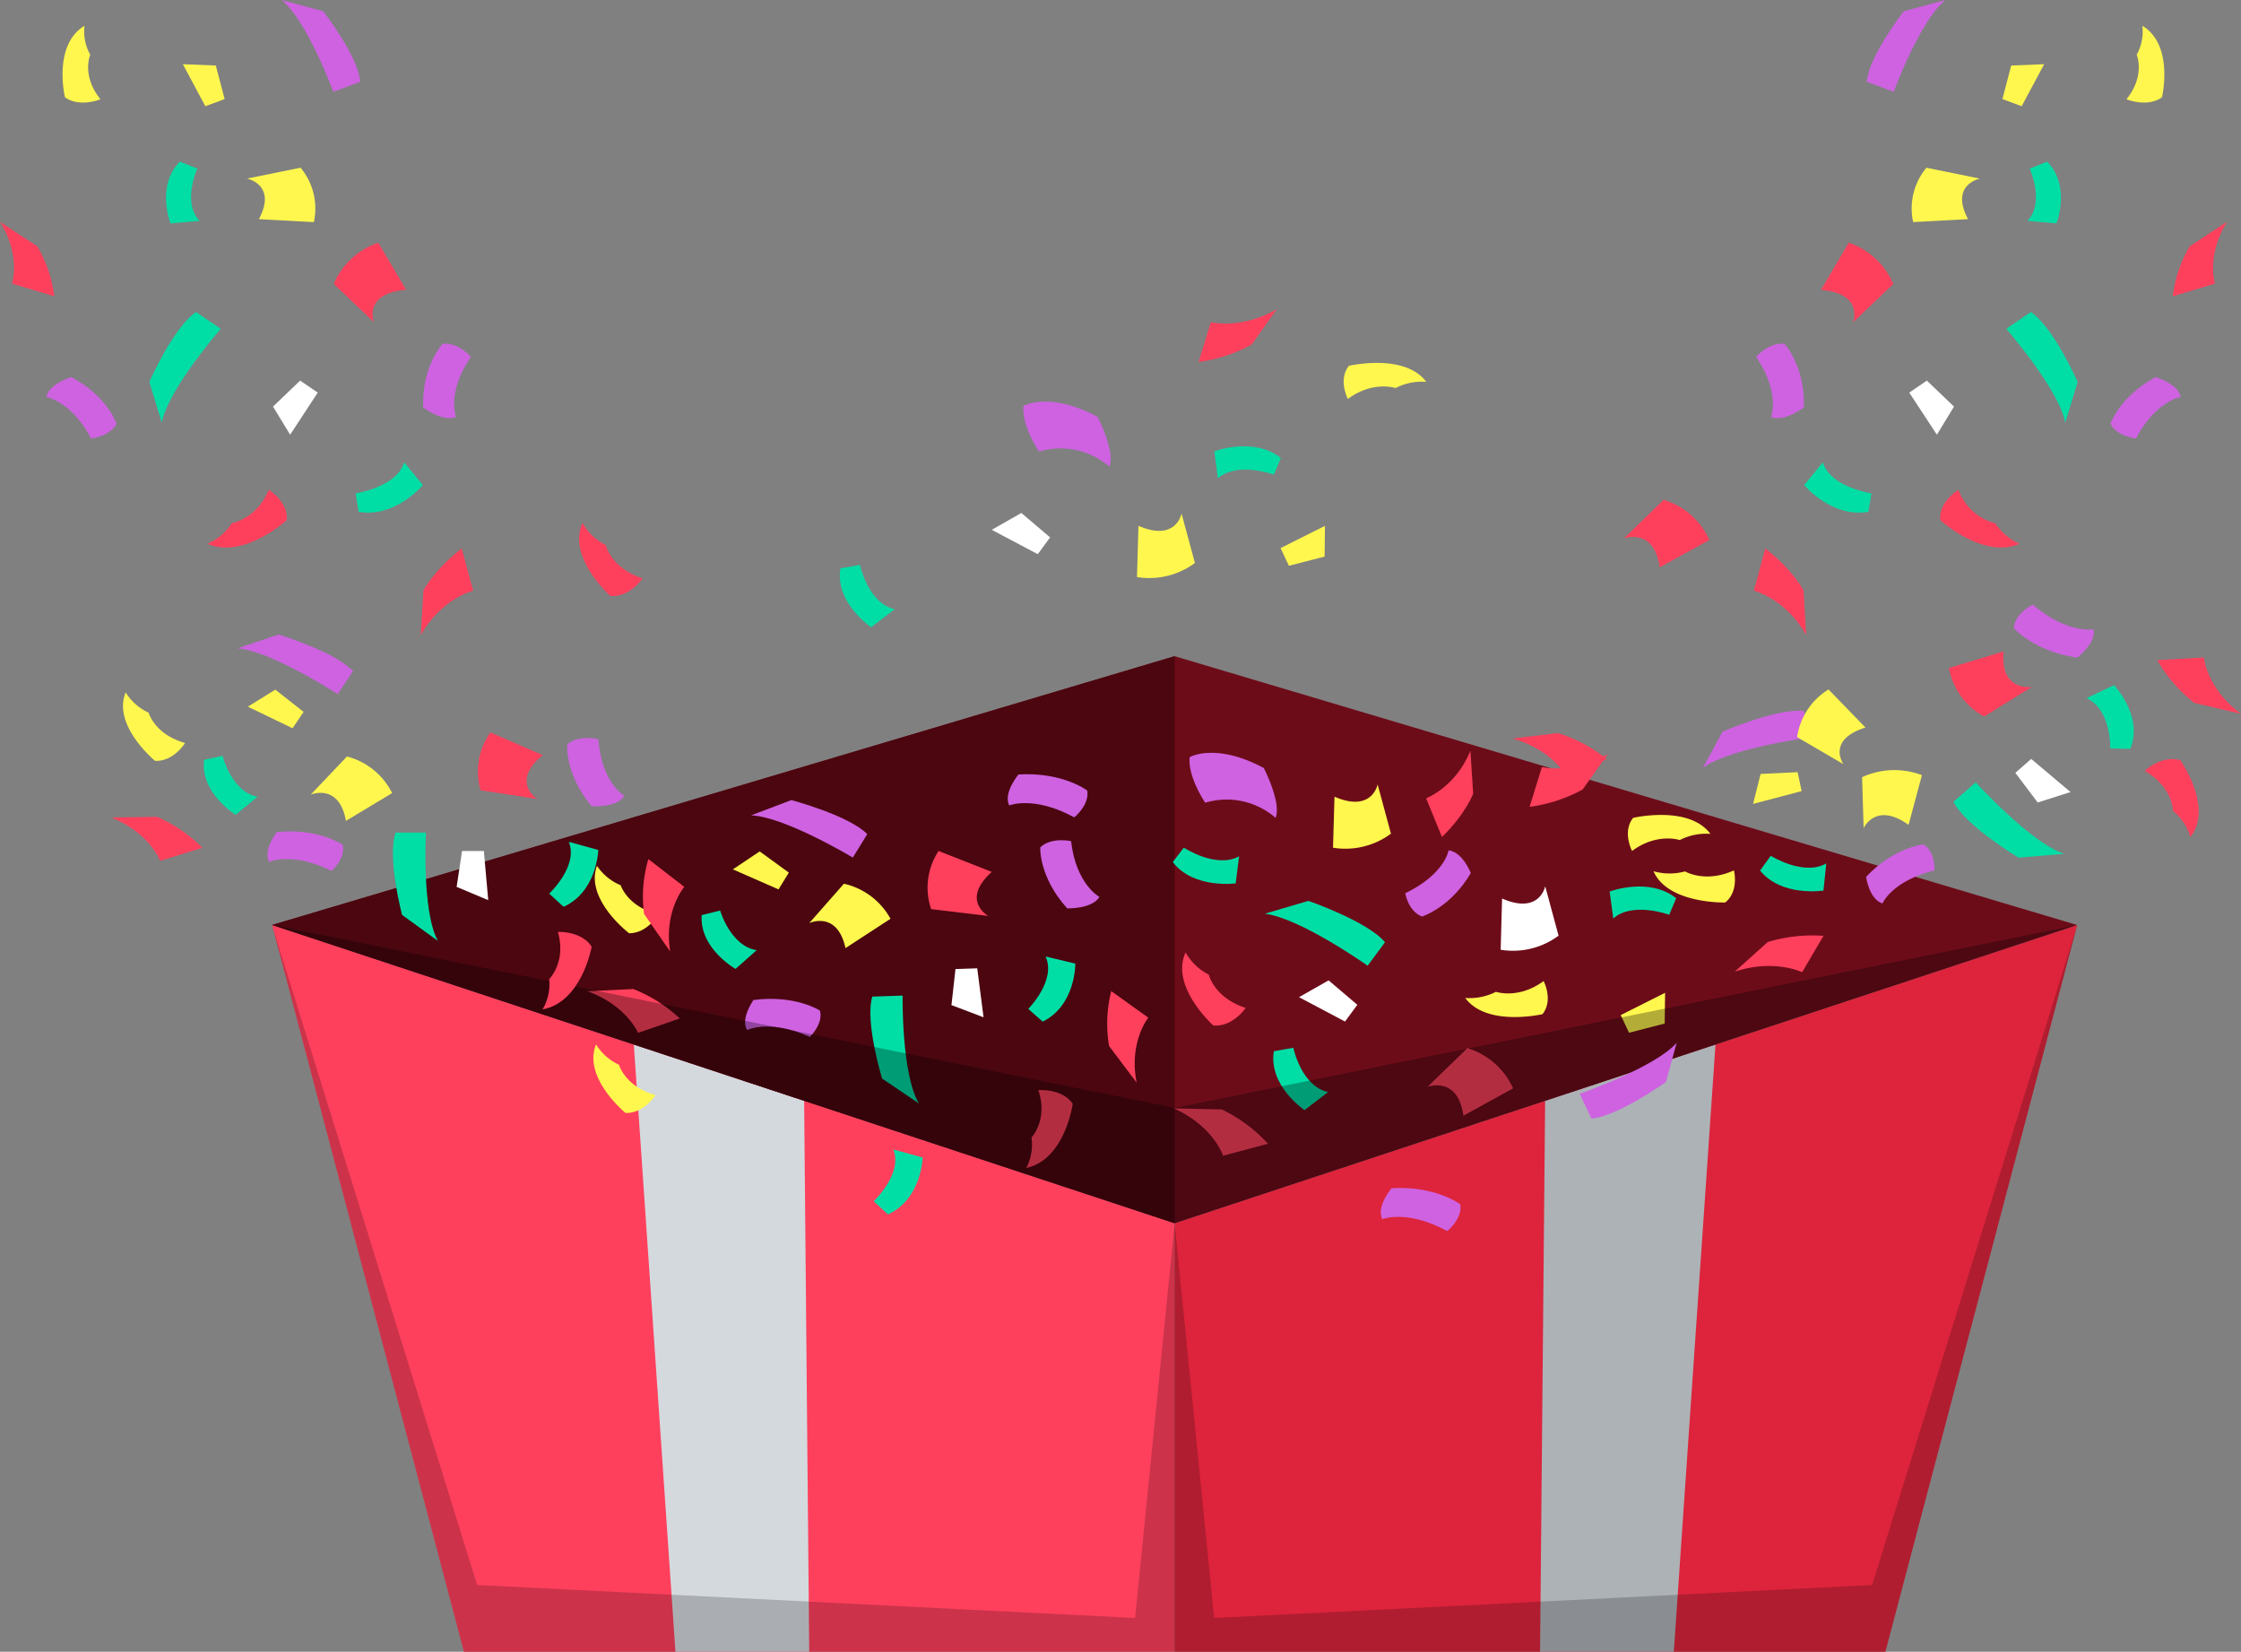 <svg xmlns="http://www.w3.org/2000/svg" viewBox="0 0 517.07 381.13"><rect x="0" y="0" width="517.07" height="381.13" fill="#808080" stroke="none"/><defs><style>.cls-1{isolation:isolate;}.cls-2{fill:#ff405d;}.cls-3{fill:#dd243c;}.cls-4{fill:#adb2b6;}.cls-5{fill:#d4d9de;}.cls-6{opacity:0.2;}.cls-13,.cls-6{mix-blend-mode:multiply;}.cls-7{fill:#6d0c19;}.cls-8{fill:#4b060f;}.cls-9{fill:#00dea6;}.cls-10{fill:#fff;}.cls-11{fill:#fff74e;}.cls-12{fill:#ce62e1;}.cls-13{opacity:0.3;}</style></defs><g class="cls-1"><g id="Capa_2" data-name="Capa 2"><g id="Capa_1-2" data-name="Capa 1"><polygon class="cls-2" points="271.03 381.13 107.04 381.13 62.78 213.44 271.03 282.25 271.03 381.13"/><polygon class="cls-3" points="271.03 381.13 435.02 381.13 479.28 213.44 271.03 282.25 271.03 381.13"/><polygon class="cls-4" points="386.2 381.13 355.34 381.13 356.51 254 395.82 241.02 386.2 381.13"/><polygon class="cls-5" points="155.85 381.13 186.71 381.13 185.54 254 146.24 241.02 155.85 381.13"/><polygon class="cls-6" points="271.03 381.13 107.04 381.13 62.78 213.44 110.1 365.72 261.9 373.33 271.03 282.25 271.03 381.13"/><polygon class="cls-6" points="271.03 381.13 435.02 381.13 479.28 213.44 431.96 365.72 280.15 373.33 271.03 282.25 271.03 381.13"/><polygon class="cls-7" points="271.03 282.25 479.27 213.44 271.03 151.41 62.78 213.43 271.03 282.25"/><polygon class="cls-8" points="271.03 151.41 62.78 213.43 271.03 282.25 271.03 151.41"/><path class="cls-2" d="M349.12,251.13a16.89,16.89,0,0,0-10.55-9.27l-9.18,8.91s7-2.63,8.26,6.67Z"/><path class="cls-9" d="M298.42,241.77s1.77,8.79,8,10.22L301,256.15s-8.37-5.61-7.08-13.59Z"/><path class="cls-9" d="M301.89,207.87s13.61,4.69,17.67,9.54l-4,5.42s-15.52-11-23.72-12Z"/><polygon class="cls-10" points="306.55 226.21 313.18 231.85 310.34 235.71 299.72 230.09 306.55 226.21"/><path class="cls-2" d="M278.9,224.88s1.2,5.31,8.51,7.69c0,0-2.91,4.39-7.44,4.06,0,0-10.06-9-6.41-16.85A12.66,12.66,0,0,0,278.9,224.88Z"/><path class="cls-2" d="M281.93,256a35.14,35.14,0,0,1,10.64,7.91l-10.36,2.76s-2.21-6.79-11.37-10.92Z"/><path class="cls-10" d="M346.25,219.15a17.63,17.63,0,0,0,13.36-3.25l-3.08-11.4s-1.26,6.6-9.95,2.83Z"/><path class="cls-9" d="M385.14,211.07s-8.51-3.11-12.91.87l-.83-6.23s9.09-3.45,15.35,1.55Z"/><polygon class="cls-11" points="384.1 236.17 375.87 238.3 373.95 234.22 384.19 229.08 384.1 236.17"/><path class="cls-11" d="M387.57,193.84s-5.2-1.78-11,2.51c0,0-2.33-4.4.25-7.64,0,0,12.85-3,17.83,3.7A13.37,13.37,0,0,0,387.57,193.84Z"/><path class="cls-11" d="M345.16,228.85s5.2,1.79,11-2.48c0,0,2.32,4.41-.26,7.64,0,0-12.86,3-17.82-3.74A13.42,13.42,0,0,0,345.16,228.85Z"/><path class="cls-2" d="M365.16,182.17a35.09,35.09,0,0,1-12.23,4l2.84-9.19s7,1.77,15.21-3Z"/><path class="cls-12" d="M339.36,201.44s-1.86-4.85-5.12-5.23c0,0-.84,5.46-10,9.9,0,0,.65,4.11,3.85,5.37C328.13,211.48,334.73,209.4,339.36,201.44Z"/><path class="cls-2" d="M216.56,196.35a15.42,15.42,0,0,0-1.72,13.42L228,211.34s-6.44-3.69.85-10.15Z"/><path class="cls-9" d="M237.25,232.8s6.53-6.56,4-12.1l6.86,1.64s.13,9.61-7.52,13.39Z"/><path class="cls-9" d="M203.53,248.87s-4-13-2.27-18.91l7-.24s-.28,18.17,3.76,24.89Z"/><polygon class="cls-10" points="219.53 231.92 220.46 223.6 225.48 223.43 226.94 234.73 219.53 231.92"/><path class="cls-2" d="M238,262.48s3.87-4.06,1.58-10.94c0,0,5.52-.43,7.93,3.15,0,0-1.75,12.87-10.73,14.82A11.55,11.55,0,0,0,238,262.48Z"/><path class="cls-2" d="M255.9,241.36a30.67,30.67,0,0,1,.5-12.67l8.55,6.12s-4.56,5.7-2.68,15Z"/><path class="cls-12" d="M246.24,209.6s5.79.17,7.44-2.65c0,0-5.4-2.85-6.55-12.87,0,0-4.57-1-7.11,1.44C240,195.52,239.66,202.33,246.24,209.6Z"/><path class="cls-11" d="M205.47,212a16.35,16.35,0,0,0-10.75-8.09l-8,9.09s6.45-3,8.36,5.77Z"/><path class="cls-9" d="M166.16,210.09s2.38,8.22,8.43,9.15l-4.88,4.33s-8.39-4.76-7.8-12.42Z"/><path class="cls-12" d="M182.59,184.61s13.29,3.53,17.52,7.86l-3.34,5.41s-15.6-9.4-23.46-9.75Z"/><polygon class="cls-11" points="175.28 196.45 182.01 201.35 179.63 205.22 169.1 200.6 175.28 196.45"/><path class="cls-11" d="M143.21,204.26s1.56,5,8.68,6.71c0,0-2.42,4.37-6.74,4.37,0,0-10.26-7.82-7.41-15.56A12.24,12.24,0,0,0,143.21,204.26Z"/><path class="cls-2" d="M146.13,228.21A34,34,0,0,1,156.85,235l-9.62,3.33s-2.63-6.3-11.64-9.6Z"/><path class="cls-12" d="M173.85,230.74s-3.07,4.27-1.46,6.93c0,0,5.2-2.61,14.46,1.58,0,0,3.16-2.93,2.34-6.07C189.19,233.18,183.48,229.47,173.85,230.74Z"/><polygon class="cls-13" points="271.03 255.64 62.78 213.43 271.03 282.25 479.27 213.44 271.03 255.64"/><path class="cls-2" d="M449.67,154.15a16.19,16.19,0,0,0,8.14,11.19l11-6.84s-7.45,1.14-6.5-8.19Z"/><path class="cls-9" d="M486.9,172.7s.32-8.94-5.46-11.61l6.33-3s6.86,7.17,3.75,14.7Z"/><path class="cls-9" d="M465.73,197.9s-12.19-7.34-15-12.89l5.14-4.49s12.58,13.89,20.36,16.49Z"/><polygon class="cls-10" points="470.16 185.17 465 178.32 468.67 175.12 477.73 182.76 470.16 185.17"/><path class="cls-2" d="M501.36,187.09s.06-5.42-6.51-9.22c0,0,3.86-3.7,8.2-2.46,0,0,7.74,10.78,2.34,17.74A12.14,12.14,0,0,0,501.36,187.09Z"/><path class="cls-2" d="M506.3,162.19a33.65,33.65,0,0,1-8.54-9.87l10.76-.61s.57,7.09,8.55,13Z"/><path class="cls-12" d="M479.28,151.75s4.49-3.41,3.75-6.55c0,0-6.08,1.14-14-5.71,0,0-4.15,2-4.36,5.43C464.67,144.92,469.2,150.28,479.28,151.75Z"/><path class="cls-11" d="M443.45,178.86a17.8,17.8,0,0,0-13.8.47l.35,11.75s2.77-6.19,10.37-.75Z"/><path class="cls-9" d="M408.57,197.47s7.58,4.76,12.81,1.76l-.65,6.26s-9.67,1.53-14.62-4.62Z"/><path class="cls-12" d="M397.45,168.82s12.51-5.46,18.75-4.77c0,0,.74,3.5,1.29,6.12,0,0-18.39,2.44-24.58,7Z"/><polygon class="cls-11" points="406.23 178.58 414.77 178.17 415.69 182.54 404.49 185.49 406.23 178.58"/><path class="cls-11" d="M388.79,201.07s4.67,2.78,11.28-.24c0,0,1.25,4.78-2,7.41,0,0-13.26.37-16.55-7.21A13.52,13.52,0,0,0,388.79,201.07Z"/><path class="cls-2" d="M407.86,217.37a35.7,35.7,0,0,1,12.87-1.43l-4.92,8.39s-6.42-3.15-15.55-.13Z"/><path class="cls-12" d="M430.56,202.34s.69,5.1,3.78,6.13c0,0,2.09-5.15,12-7.64,0,0,.32-4.15-2.51-6C443.86,194.81,436.93,195.5,430.56,202.34Z"/><path class="cls-12" d="M384.38,249.66s-10.95,7.86-17.2,8.45l-2.68-5.72s17.38-6.1,22.36-11.77Z"/><path class="cls-12" d="M321.07,274.17s-3.59,4.24-2.14,7.15c0,0,5.67-2.34,15,2.75,0,0,3.57-2.84,3-6.19C336.92,277.88,331.25,273.56,321.07,274.17Z"/><path class="cls-2" d="M113.15,169a15.43,15.43,0,0,0-2.26,13.35l13.07,2s-6.29-3.91,1.26-10.11Z"/><path class="cls-9" d="M126.72,206.19s6.79-6.32,4.53-11.94l6.79,1.87s-.25,9.61-8,13.12Z"/><path class="cls-9" d="M201.58,277.17s6.79-6.33,4.53-11.95l6.78,1.87s-.25,9.61-8,13.12Z"/><path class="cls-9" d="M92.78,211.11s-3.51-13.11-1.5-19h7s-1,18.15,2.76,25Z"/><polygon class="cls-10" points="105.36 204.64 106.61 196.36 111.64 196.36 112.65 207.7 105.36 204.64"/><path class="cls-2" d="M126.72,225.91s4-3.92,2-10.88c0,0,5.53-.24,7.79,3.43,0,0-2.26,12.8-11.31,14.44A11.61,11.61,0,0,0,126.72,225.91Z"/><path class="cls-2" d="M148.6,210.88a30.66,30.66,0,0,1,1-12.65l8.3,6.41s-4.78,5.54-3.27,14.91Z"/><path class="cls-12" d="M136.53,186.05s5.78.37,7.54-2.39c0,0-5.28-3-6-13.09,0,0-4.53-1.15-7.17,1.19C130.87,171.76,130.24,178.56,136.53,186.05Z"/><path class="cls-11" d="M90.48,183a16.21,16.21,0,0,0-10.42-8.45l-8.36,8.8s6.56-2.75,8.12,6.06Z"/><path class="cls-9" d="M51.37,174.41s2,8.3,8.05,9.44L54.37,188s-8.19-5-7.29-12.68Z"/><path class="cls-12" d="M64.27,146.41s13.13,4,17.19,8.46l-3.56,5.29s-15.21-9.93-23.05-10.56Z"/><polygon class="cls-11" points="63.52 159.13 70.05 164.26 67.51 168.04 57.18 163.06 63.52 159.13"/><path class="cls-11" d="M34.29,164.44s1.36,5,8.41,7c0,0-2.59,4.28-6.91,4.13,0,0-9.94-8.17-6.79-15.8A12.15,12.15,0,0,0,34.29,164.44Z"/><path class="cls-11" d="M142.82,245.68s1.36,5,8.41,7c0,0-2.59,4.27-6.91,4.12,0,0-9.94-8.17-6.79-15.8A12.22,12.22,0,0,0,142.82,245.68Z"/><path class="cls-2" d="M36.25,188.48a33.84,33.84,0,0,1,10.45,7.15l-9.75,3s-2.38-6.39-11.26-10Z"/><path class="cls-12" d="M63.85,192s-3.24,4.16-1.74,6.88c0,0,5.31-2.43,14.39,2.08,0,0,3.28-2.82,2.59-6C79.09,194.93,73.52,191,63.85,192Z"/><path class="cls-2" d="M87.28,56A17.17,17.17,0,0,0,77,65.51l9.27,8.82s-2.6-6.61,7.42-7.47Z"/><path class="cls-9" d="M82.05,113.84s9.48-1.38,11.21-7.16l4.3,5.24s-6.28,7.62-14.8,6.18Z"/><path class="cls-9" d="M34.46,88.14S39.92,75.61,45.25,72l5.68,3.87S38.64,90,37.34,97.56Z"/><polygon class="cls-10" points="62.99 93.82 69.25 87.82 73.31 90.59 66.95 100.3 62.99 93.82"/><path class="cls-2" d="M53.51,120.71s5.73-.95,8.51-7.68c0,0,4.62,2.85,4.12,7,0,0-9.93,9.09-18.27,5.45A13,13,0,0,0,53.51,120.71Z"/><path class="cls-2" d="M97.71,136.22s2.45-4.72,8.82-9.67l2.64,9.74s-7.36,1.84-12.07,10.24Z"/><path class="cls-12" d="M97.64,94s4.43,3.48,7.6,2.22c0,0-2.34-5.36,3.41-13.89,0,0-2.92-3.41-6.54-3C102.11,79.34,97.3,84.48,97.64,94Z"/><path class="cls-11" d="M72.42,51.25A14.7,14.7,0,0,0,69.35,38.7L57,41.21s7,1.39,2.73,9.36Z"/><path class="cls-9" d="M45.53,38.91s-3.6,7.82.54,12.05l-6.72.58S35.93,43,41.49,37.29Z"/><path class="cls-12" d="M74.59,2.6S82.68,13,83.13,18.87L76.9,21.19S70.91,4.82,65,0Z"/><polygon class="cls-11" points="49.8 15.12 51.83 22.86 47.38 24.51 42.19 14.81 49.8 15.12"/><path class="cls-11" d="M20.82,12.62s-2.07,4.79,2.35,10.28c0,0-4.8,2-8.19-.46,0,0-2.86-12.06,4.52-16.49A10.93,10.93,0,0,0,20.82,12.62Z"/><path class="cls-2" d="M8.62,56.85a29.86,29.86,0,0,1,3.91,11.52L2.77,65.43S4.89,59,0,51.18Z"/><path class="cls-12" d="M16.47,87s-5.25,1.58-5.76,4.6c0,0,5.82,1,10.3,9.59,0,0,4.44-.48,5.88-3.42C26.89,97.74,24.87,91.53,16.47,87Z"/><path class="cls-2" d="M426.57,56a17.2,17.2,0,0,1,10.28,9.54l-9.28,8.82s2.6-6.61-7.41-7.47Z"/><path class="cls-9" d="M431.8,113.84s-9.49-1.38-11.22-7.16l-4.29,5.24s6.28,7.62,14.8,6.18Z"/><path class="cls-9" d="M479.38,88.14S473.92,75.61,468.59,72l-5.68,3.87S475.21,90,476.5,97.56Z"/><polygon class="cls-10" points="450.85 93.82 444.59 87.82 440.53 90.59 446.9 100.3 450.85 93.82"/><path class="cls-2" d="M460.34,120.71s-5.73-.95-8.51-7.68c0,0-4.62,2.85-4.13,7,0,0,9.93,9.09,18.28,5.45A13,13,0,0,1,460.34,120.71Z"/><path class="cls-2" d="M416.13,136.22s-2.45-4.72-8.82-9.67l-2.64,9.74s7.36,1.84,12.07,10.24Z"/><path class="cls-12" d="M416.21,94s-4.44,3.48-7.61,2.22c0,0,2.34-5.36-3.41-13.89,0,0,2.93-3.41,6.54-3C411.73,79.34,416.54,84.48,416.21,94Z"/><path class="cls-11" d="M441.43,51.25a14.68,14.68,0,0,1,3.06-12.55l12.33,2.51s-7,1.39-2.72,9.36Z"/><path class="cls-9" d="M468.31,38.91s3.6,7.82-.53,12.05l6.71.58s3.42-8.58-2.14-14.25Z"/><path class="cls-12" d="M439.25,2.6S431.16,13,430.72,18.87l6.22,2.32s6-16.37,11.93-21.19Z"/><polygon class="cls-11" points="464.05 15.12 462.02 22.86 466.46 24.51 471.66 14.81 464.05 15.12"/><path class="cls-11" d="M493,12.62s2.07,4.79-2.35,10.28c0,0,4.8,2,8.19-.46,0,0,2.85-12.06-4.53-16.49A11,11,0,0,1,493,12.62Z"/><path class="cls-2" d="M505.22,56.85a30.07,30.07,0,0,0-3.91,11.52l9.77-2.94S509,59,513.84,51.18Z"/><path class="cls-12" d="M497.38,87s5.25,1.58,5.76,4.6c0,0-5.83,1-10.31,9.59,0,0-4.43-.48-5.88-3.42C487,97.74,489,91.53,497.38,87Z"/><path class="cls-2" d="M394.41,124.6a16.89,16.89,0,0,0-10.55-9.27l-9.18,8.91s7-2.63,8.26,6.67Z"/><path class="cls-9" d="M198.43,130.35s1.77,8.78,8,10.22L201,144.73s-8.37-5.61-7.09-13.59Z"/><polygon class="cls-10" points="235.66 118.36 242.29 124 239.45 127.87 228.83 122.25 235.66 118.36"/><path class="cls-2" d="M139.75,125.77s1.21,5.31,8.51,7.69c0,0-2.91,4.39-7.43,4.06,0,0-10.07-9-6.42-16.85A12.66,12.66,0,0,0,139.75,125.77Z"/><path class="cls-12" d="M235,178.7s-3.59,4.24-2.14,7.15c0,0,5.68-2.34,15,2.75,0,0,3.57-2.84,3-6.19C250.88,182.41,245.22,178.09,235,178.7Z"/><path class="cls-11" d="M262.34,133.15a17.71,17.71,0,0,0,13.37-3.25l-3.09-11.4s-1.26,6.6-9.94,2.83Z"/><path class="cls-11" d="M307.57,195.6a17.67,17.67,0,0,0,13.37-3.24L317.86,181s-1.27,6.6-9.95,2.83Z"/><path class="cls-11" d="M421.89,159.08a15.61,15.61,0,0,0-7.25,11l10.7,6.24s-4-5.58,5.08-8.45Z"/><path class="cls-9" d="M293.93,109.51s-8.51-3.11-12.92.87l-.83-6.23s9.09-3.46,15.35,1.54Z"/><path class="cls-9" d="M273.14,195.59s7.47,4.91,12.76,2l-.79,6.24s-9.71,1.33-14.51-4.91Z"/><polygon class="cls-11" points="305.63 128.42 297.39 130.55 295.47 126.47 305.71 121.33 305.63 128.42"/><path class="cls-11" d="M322,89.54s-5.2-1.78-11,2.51c0,0-2.33-4.41.24-7.64,0,0,12.85-3,17.84,3.69A13.32,13.32,0,0,0,322,89.54Z"/><path class="cls-2" d="M288.78,79.52a35.09,35.09,0,0,1-12.23,4l2.84-9.18s7,1.77,15.21-3Z"/><path class="cls-2" d="M339.91,183.13s-1.76,4.71-7.2,10l-3.65-8.93s6.74-2.51,10.21-10.93Z"/><path class="cls-2" d="M359.48,169.15a34.37,34.37,0,0,1,11.25,6l-9.32,4s-3.14-6.1-12.4-8.74Z"/><path class="cls-12" d="M253.25,96.18s4.15,8,2.72,11.5a17.18,17.18,0,0,0-16.23-3.48s-4.05-5.92-3.59-10.52C236.15,93.68,242.1,90.21,253.25,96.18Z"/><path class="cls-12" d="M291.59,177.21s4.15,8,2.72,11.5a17.17,17.17,0,0,0-16.23-3.49s-4.05-5.91-3.59-10.51C274.49,174.71,280.44,171.24,291.59,177.21Z"/></g></g></g></svg>